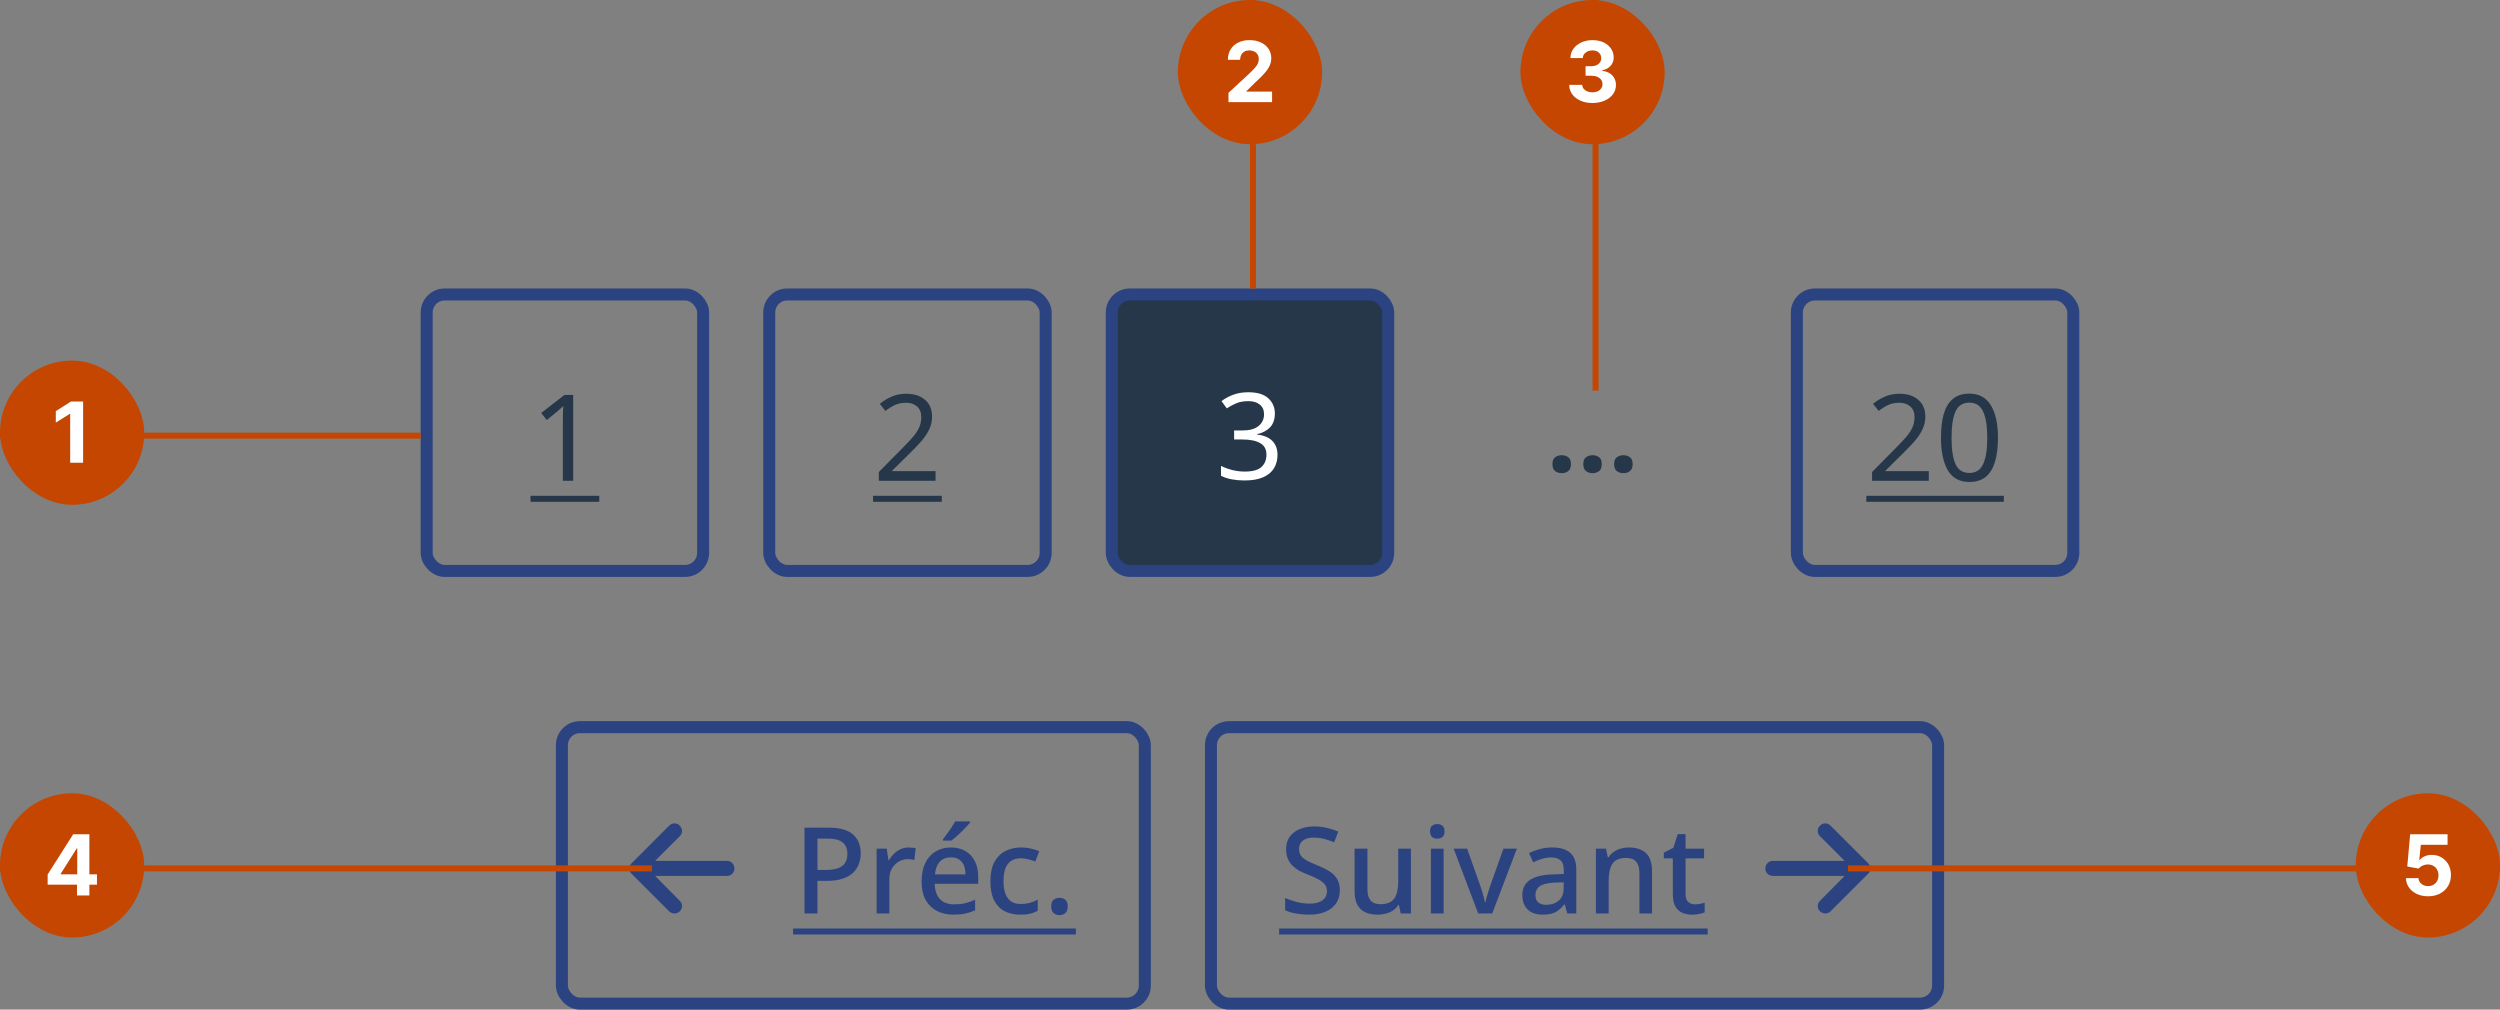 <svg width="416" height="168" viewBox="0 0 416 168" fill="none" xmlns="http://www.w3.org/2000/svg">
<rect x="0" y="0" width="416" height="168" fill="#808080" stroke="none"/>
<path d="M95.377 80H93.657V70.02C93.657 69.447 93.664 68.987 93.677 68.64C93.691 68.293 93.711 67.933 93.737 67.56C93.524 67.773 93.331 67.953 93.157 68.1C92.984 68.247 92.764 68.433 92.497 68.66L90.977 69.9L90.057 68.72L93.917 65.72H95.377V80Z" fill="#26374A"/>
<path d="M88.277 82.5H99.717V83.5H88.277V82.5Z" fill="#26374A"/>
<rect x="71" y="49" width="46" height="46" rx="3" stroke="#2B4380" stroke-width="2"/>
<path d="M155.677 80H146.237V78.54L149.977 74.76C150.697 74.04 151.304 73.4 151.797 72.84C152.291 72.28 152.664 71.733 152.917 71.2C153.171 70.653 153.297 70.06 153.297 69.42C153.297 68.633 153.064 68.04 152.597 67.64C152.131 67.227 151.524 67.02 150.777 67.02C150.084 67.02 149.471 67.14 148.937 67.38C148.417 67.62 147.884 67.953 147.337 68.38L146.397 67.2C146.957 66.733 147.597 66.34 148.317 66.02C149.051 65.687 149.871 65.52 150.777 65.52C152.111 65.52 153.164 65.86 153.937 66.54C154.711 67.207 155.097 68.133 155.097 69.32C155.097 70.067 154.944 70.767 154.637 71.42C154.331 72.073 153.904 72.72 153.357 73.36C152.811 73.987 152.171 74.66 151.437 75.38L148.457 78.32V78.4H155.677V80Z" fill="#26374A"/>
<path d="M145.277 82.5H156.717V83.5H145.277V82.5Z" fill="#26374A"/>
<rect x="128" y="49" width="46" height="46" rx="3" stroke="#2B4380" stroke-width="2"/>
<rect x="185" y="49" width="46" height="46" rx="3" fill="#26374A"/>
<path d="M212.137 68.81C212.137 69.77 211.871 70.537 211.337 71.11C210.804 71.67 210.084 72.043 209.177 72.23V72.31C210.324 72.443 211.177 72.803 211.737 73.39C212.297 73.977 212.577 74.743 212.577 75.69C212.577 76.517 212.384 77.257 211.997 77.91C211.611 78.55 211.011 79.05 210.197 79.41C209.397 79.77 208.364 79.95 207.097 79.95C206.351 79.95 205.657 79.89 205.017 79.77C204.377 79.663 203.764 79.463 203.177 79.17V77.53C203.777 77.823 204.424 78.057 205.117 78.23C205.811 78.39 206.477 78.47 207.117 78.47C208.397 78.47 209.317 78.223 209.877 77.73C210.451 77.223 210.737 76.53 210.737 75.65C210.737 74.757 210.384 74.117 209.677 73.73C208.984 73.33 208.004 73.13 206.737 73.13H205.357V71.63H206.757C207.931 71.63 208.817 71.383 209.417 70.89C210.031 70.397 210.337 69.743 210.337 68.93C210.337 68.237 210.104 67.703 209.637 67.33C209.171 66.943 208.537 66.75 207.737 66.75C206.964 66.75 206.304 66.863 205.757 67.09C205.211 67.317 204.671 67.603 204.137 67.95L203.257 66.75C203.764 66.35 204.391 66.003 205.137 65.71C205.897 65.417 206.757 65.27 207.717 65.27C209.211 65.27 210.317 65.603 211.037 66.27C211.771 66.937 212.137 67.783 212.137 68.81Z" fill="white"/>
<rect x="185" y="49" width="46" height="46" rx="3" stroke="#2B4380" stroke-width="2"/>
<path d="M258.327 77.24C258.327 76.688 258.477 76.304 258.777 76.088C259.077 75.86 259.443 75.746 259.875 75.746C260.295 75.746 260.655 75.86 260.955 76.088C261.255 76.304 261.405 76.688 261.405 77.24C261.405 77.768 261.255 78.152 260.955 78.392C260.655 78.62 260.295 78.734 259.875 78.734C259.443 78.734 259.077 78.62 258.777 78.392C258.477 78.152 258.327 77.768 258.327 77.24ZM263.46 77.24C263.46 76.688 263.61 76.304 263.91 76.088C264.21 75.86 264.576 75.746 265.008 75.746C265.428 75.746 265.788 75.86 266.088 76.088C266.388 76.304 266.538 76.688 266.538 77.24C266.538 77.768 266.388 78.152 266.088 78.392C265.788 78.62 265.428 78.734 265.008 78.734C264.576 78.734 264.21 78.62 263.91 78.392C263.61 78.152 263.46 77.768 263.46 77.24ZM268.592 77.24C268.592 76.688 268.742 76.304 269.042 76.088C269.342 75.86 269.708 75.746 270.14 75.746C270.56 75.746 270.92 75.86 271.22 76.088C271.52 76.304 271.67 76.688 271.67 77.24C271.67 77.768 271.52 78.152 271.22 78.392C270.92 78.62 270.56 78.734 270.14 78.734C269.708 78.734 269.342 78.62 269.042 78.392C268.742 78.152 268.592 77.768 268.592 77.24Z" fill="#26374A"/>
<path d="M320.955 80H311.515V78.54L315.255 74.76C315.975 74.04 316.581 73.4 317.075 72.84C317.568 72.28 317.941 71.733 318.195 71.2C318.448 70.653 318.575 70.06 318.575 69.42C318.575 68.633 318.341 68.04 317.875 67.64C317.408 67.227 316.801 67.02 316.055 67.02C315.361 67.02 314.748 67.14 314.215 67.38C313.695 67.62 313.161 67.953 312.615 68.38L311.675 67.2C312.235 66.733 312.875 66.34 313.595 66.02C314.328 65.687 315.148 65.52 316.055 65.52C317.388 65.52 318.441 65.86 319.215 66.54C319.988 67.207 320.375 68.133 320.375 69.32C320.375 70.067 320.221 70.767 319.915 71.42C319.608 72.073 319.181 72.72 318.635 73.36C318.088 73.987 317.448 74.66 316.715 75.38L313.735 78.32V78.4H320.955V80ZM332.46 72.84C332.46 74.373 332.3 75.693 331.98 76.8C331.66 77.893 331.153 78.733 330.46 79.32C329.767 79.907 328.847 80.2 327.7 80.2C326.087 80.2 324.893 79.553 324.12 78.26C323.36 76.953 322.98 75.147 322.98 72.84C322.98 71.293 323.133 69.973 323.44 68.88C323.76 67.787 324.267 66.953 324.96 66.38C325.653 65.793 326.567 65.5 327.7 65.5C329.3 65.5 330.493 66.147 331.28 67.44C332.067 68.72 332.46 70.52 332.46 72.84ZM324.74 72.84C324.74 74.8 324.96 76.267 325.4 77.24C325.853 78.213 326.62 78.7 327.7 78.7C328.767 78.7 329.527 78.22 329.98 77.26C330.447 76.287 330.68 74.813 330.68 72.84C330.68 70.893 330.447 69.433 329.98 68.46C329.527 67.487 328.767 67 327.7 67C326.62 67 325.853 67.487 325.4 68.46C324.96 69.433 324.74 70.893 324.74 72.84Z" fill="#26374A"/>
<path d="M310.555 82.5H333.44V83.5H310.555V82.5Z" fill="#26374A"/>
<rect x="299" y="49" width="46" height="46" rx="3" stroke="#2B4380" stroke-width="2"/>
<path d="M122.211 144.5C122.211 145.203 121.664 145.75 121 145.75H109.008L113.109 149.891C113.617 150.359 113.617 151.18 113.109 151.648C112.875 151.883 112.562 152 112.25 152C111.898 152 111.586 151.883 111.352 151.648L105.102 145.398C104.594 144.93 104.594 144.109 105.102 143.641L111.352 137.391C111.82 136.883 112.641 136.883 113.109 137.391C113.617 137.859 113.617 138.68 113.109 139.148L109.008 143.25H121C121.664 143.25 122.211 143.836 122.211 144.5Z" fill="#2B4380"/>
<path d="M137.865 137.72C139.732 137.72 141.092 138.1 141.945 138.86C142.798 139.607 143.225 140.653 143.225 142C143.225 142.6 143.125 143.173 142.925 143.72C142.738 144.267 142.425 144.76 141.985 145.2C141.545 145.627 140.958 145.967 140.225 146.22C139.505 146.46 138.618 146.58 137.565 146.58H136.025V152H133.865V137.72H137.865ZM137.705 139.54H136.025V144.76H137.325C138.138 144.76 138.818 144.673 139.365 144.5C139.912 144.313 140.318 144.027 140.585 143.64C140.865 143.24 141.005 142.72 141.005 142.08C141.005 141.227 140.738 140.593 140.205 140.18C139.685 139.753 138.852 139.54 137.705 139.54ZM151.191 141.02C151.378 141.02 151.584 141.033 151.811 141.06C152.038 141.073 152.224 141.093 152.371 141.12L152.151 143.1C152.004 143.06 151.831 143.027 151.631 143C151.431 142.973 151.244 142.96 151.071 142.96C150.671 142.96 150.284 143.04 149.911 143.2C149.551 143.347 149.224 143.567 148.931 143.86C148.638 144.14 148.404 144.487 148.231 144.9C148.071 145.313 147.991 145.787 147.991 146.32V152H145.871V141.22H147.551L147.831 143.14H147.911C148.138 142.753 148.411 142.4 148.731 142.08C149.051 141.76 149.418 141.507 149.831 141.32C150.244 141.12 150.698 141.02 151.191 141.02ZM158.216 141.02C159.163 141.02 159.976 141.22 160.656 141.62C161.336 142.007 161.856 142.567 162.216 143.3C162.59 144.033 162.776 144.9 162.776 145.9V147.06H155.536C155.563 148.167 155.85 149.013 156.396 149.6C156.956 150.187 157.736 150.48 158.736 150.48C159.43 150.48 160.043 150.42 160.576 150.3C161.123 150.167 161.683 149.973 162.256 149.72V151.48C161.723 151.72 161.176 151.9 160.616 152.02C160.07 152.14 159.416 152.2 158.656 152.2C157.616 152.2 156.696 151.993 155.896 151.58C155.096 151.167 154.47 150.553 154.016 149.74C153.576 148.913 153.356 147.9 153.356 146.7C153.356 145.487 153.556 144.46 153.956 143.62C154.37 142.78 154.936 142.14 155.656 141.7C156.39 141.247 157.243 141.02 158.216 141.02ZM158.216 142.66C157.456 142.66 156.843 142.907 156.376 143.4C155.923 143.893 155.656 144.593 155.576 145.5H160.656C160.656 144.94 160.57 144.447 160.396 144.02C160.223 143.593 159.956 143.26 159.596 143.02C159.236 142.78 158.776 142.66 158.216 142.66ZM161.416 136.88C161.27 137.067 161.07 137.293 160.816 137.56C160.576 137.827 160.303 138.107 159.996 138.4C159.703 138.68 159.41 138.953 159.116 139.22C158.823 139.473 158.556 139.693 158.316 139.88H156.916V139.64C157.116 139.387 157.343 139.087 157.596 138.74C157.85 138.393 158.096 138.04 158.336 137.68C158.576 137.307 158.776 136.973 158.936 136.68H161.416V136.88ZM169.762 152.2C168.775 152.2 167.908 152.007 167.162 151.62C166.415 151.233 165.835 150.633 165.422 149.82C165.008 148.993 164.802 147.947 164.802 146.68C164.802 145.347 165.022 144.267 165.462 143.44C165.915 142.613 166.522 142.007 167.282 141.62C168.055 141.22 168.935 141.02 169.922 141.02C170.522 141.02 171.082 141.087 171.602 141.22C172.135 141.34 172.575 141.48 172.922 141.64L172.282 143.36C171.908 143.213 171.508 143.087 171.082 142.98C170.668 142.873 170.275 142.82 169.902 142.82C169.235 142.82 168.682 142.967 168.242 143.26C167.815 143.54 167.495 143.967 167.282 144.54C167.082 145.1 166.982 145.807 166.982 146.66C166.982 147.473 167.088 148.16 167.302 148.72C167.515 149.28 167.828 149.707 168.242 150C168.668 150.28 169.195 150.42 169.822 150.42C170.422 150.42 170.948 150.353 171.402 150.22C171.855 150.087 172.282 149.913 172.682 149.7V151.54C172.295 151.767 171.875 151.933 171.422 152.04C170.968 152.147 170.415 152.2 169.762 152.2ZM174.926 150.82C174.926 150.3 175.06 149.933 175.326 149.72C175.593 149.507 175.913 149.4 176.286 149.4C176.673 149.4 177 149.507 177.266 149.72C177.533 149.933 177.666 150.3 177.666 150.82C177.666 151.34 177.533 151.713 177.266 151.94C177 152.167 176.673 152.28 176.286 152.28C175.913 152.28 175.593 152.167 175.326 151.94C175.06 151.713 174.926 151.34 174.926 150.82Z" fill="#2B4380"/>
<path d="M131.965 154.5H179.026V155.5H131.965V154.5Z" fill="#2B4380"/>
<rect x="93.5" y="121" width="97" height="46" rx="3" stroke="#2B4380" stroke-width="2"/>
<path d="M222.946 148.14C222.946 148.993 222.739 149.72 222.326 150.32C221.912 150.92 221.319 151.387 220.546 151.72C219.772 152.04 218.852 152.2 217.786 152.2C217.266 152.2 216.766 152.167 216.286 152.1C215.806 152.047 215.359 151.967 214.946 151.86C214.532 151.753 214.166 151.62 213.846 151.46V149.42C214.379 149.66 215.006 149.88 215.726 150.08C216.446 150.267 217.179 150.36 217.926 150.36C218.566 150.36 219.099 150.273 219.526 150.1C219.952 149.927 220.272 149.687 220.486 149.38C220.699 149.073 220.806 148.713 220.806 148.3C220.806 147.86 220.692 147.493 220.466 147.2C220.252 146.893 219.912 146.613 219.446 146.36C218.992 146.093 218.379 145.813 217.606 145.52C217.072 145.32 216.586 145.1 216.146 144.86C215.719 144.607 215.339 144.313 215.006 143.98C214.686 143.647 214.439 143.26 214.266 142.82C214.092 142.38 214.006 141.867 214.006 141.28C214.006 140.493 214.199 139.82 214.586 139.26C214.986 138.7 215.532 138.273 216.226 137.98C216.919 137.673 217.726 137.52 218.646 137.52C219.419 137.52 220.132 137.6 220.786 137.76C221.452 137.907 222.086 138.113 222.686 138.38L222.006 140.16C221.459 139.933 220.906 139.747 220.346 139.6C219.786 139.453 219.199 139.38 218.586 139.38C218.052 139.38 217.606 139.46 217.246 139.62C216.886 139.78 216.612 140 216.426 140.28C216.252 140.56 216.166 140.887 216.166 141.26C216.166 141.7 216.266 142.067 216.466 142.36C216.666 142.653 216.986 142.927 217.426 143.18C217.866 143.42 218.446 143.687 219.166 143.98C219.966 144.287 220.646 144.62 221.206 144.98C221.779 145.34 222.212 145.773 222.506 146.28C222.799 146.773 222.946 147.393 222.946 148.14ZM234.782 141.22V152H233.082L232.782 150.58H232.682C232.455 150.953 232.162 151.26 231.802 151.5C231.442 151.74 231.048 151.913 230.622 152.02C230.195 152.14 229.755 152.2 229.302 152.2C228.462 152.2 227.748 152.067 227.162 151.8C226.588 151.52 226.148 151.093 225.842 150.52C225.548 149.933 225.402 149.187 225.402 148.28V141.22H227.542V147.96C227.542 148.8 227.715 149.427 228.062 149.84C228.422 150.253 228.975 150.46 229.722 150.46C230.468 150.46 231.055 150.313 231.482 150.02C231.908 149.727 232.208 149.3 232.382 148.74C232.568 148.167 232.662 147.48 232.662 146.68V141.22H234.782ZM240.219 141.22V152H238.099V141.22H240.219ZM239.179 137.12C239.499 137.12 239.779 137.213 240.019 137.4C240.259 137.587 240.379 137.9 240.379 138.34C240.379 138.767 240.259 139.08 240.019 139.28C239.779 139.467 239.499 139.56 239.179 139.56C238.833 139.56 238.539 139.467 238.299 139.28C238.073 139.08 237.959 138.767 237.959 138.34C237.959 137.9 238.073 137.587 238.299 137.4C238.539 137.213 238.833 137.12 239.179 137.12ZM245.969 152L241.889 141.22H244.129L246.369 147.52C246.462 147.787 246.555 148.087 246.649 148.42C246.755 148.753 246.849 149.073 246.929 149.38C247.009 149.687 247.062 149.953 247.089 150.18H247.169C247.209 149.953 247.269 149.687 247.349 149.38C247.442 149.06 247.542 148.74 247.649 148.42C247.755 148.087 247.849 147.787 247.929 147.52L250.169 141.22H252.409L248.309 152H245.969ZM258.256 141.02C259.616 141.02 260.629 141.32 261.296 141.92C261.963 142.507 262.296 143.433 262.296 144.7V152H260.796L260.376 150.5H260.296C259.989 150.887 259.669 151.207 259.336 151.46C259.016 151.713 258.643 151.9 258.216 152.02C257.803 152.14 257.296 152.2 256.696 152.2C256.056 152.2 255.476 152.087 254.956 151.86C254.449 151.62 254.049 151.26 253.756 150.78C253.463 150.287 253.316 149.673 253.316 148.94C253.316 147.847 253.729 147.013 254.556 146.44C255.396 145.867 256.669 145.553 258.376 145.5L260.216 145.44V144.84C260.216 144.04 260.036 143.48 259.676 143.16C259.316 142.84 258.809 142.68 258.156 142.68C257.596 142.68 257.063 142.76 256.556 142.92C256.049 143.08 255.569 143.273 255.116 143.5L254.436 141.96C254.943 141.693 255.523 141.473 256.176 141.3C256.843 141.113 257.536 141.02 258.256 141.02ZM258.756 146.86C257.529 146.913 256.676 147.12 256.196 147.48C255.729 147.827 255.496 148.32 255.496 148.96C255.496 149.52 255.663 149.927 255.996 150.18C256.343 150.433 256.776 150.56 257.296 150.56C258.136 150.56 258.829 150.327 259.376 149.86C259.923 149.393 260.196 148.693 260.196 147.76V146.82L258.756 146.86ZM271.02 141.02C272.274 141.02 273.234 141.333 273.9 141.96C274.567 142.587 274.9 143.593 274.9 144.98V152H272.8V145.28C272.8 144.44 272.62 143.813 272.26 143.4C271.914 142.973 271.354 142.76 270.58 142.76C269.487 142.76 268.727 143.087 268.3 143.74C267.887 144.393 267.68 145.333 267.68 146.56V152H265.56V141.22H267.24L267.54 142.66H267.66C267.9 142.287 268.194 141.98 268.54 141.74C268.887 141.5 269.274 141.32 269.7 141.2C270.127 141.08 270.567 141.02 271.02 141.02ZM282.038 150.48C282.318 150.48 282.605 150.453 282.898 150.4C283.191 150.347 283.445 150.287 283.658 150.22V151.82C283.431 151.927 283.125 152.013 282.738 152.08C282.351 152.16 281.965 152.2 281.578 152.2C280.991 152.2 280.451 152.1 279.958 151.9C279.478 151.7 279.091 151.353 278.798 150.86C278.505 150.367 278.358 149.68 278.358 148.8V142.84H276.858V141.88L278.438 141.08L279.178 138.8H280.478V141.22H283.558V142.84H280.478V148.76C280.478 149.347 280.618 149.78 280.898 150.06C281.191 150.34 281.571 150.48 282.038 150.48Z" fill="#2B4380"/>
<path d="M212.846 154.5H284.158V155.5H212.846V154.5Z" fill="#2B4380"/>
<path d="M310.859 145.398L304.609 151.648C304.375 151.883 304.062 152 303.75 152C303.398 152 303.086 151.883 302.852 151.648C302.344 151.18 302.344 150.359 302.852 149.891L306.953 145.75H295C294.297 145.75 293.75 145.203 293.75 144.5C293.75 143.836 294.297 143.25 295 143.25H306.953L302.852 139.148C302.344 138.68 302.344 137.859 302.852 137.391C303.32 136.883 304.141 136.883 304.609 137.391L310.859 143.641C311.367 144.109 311.367 144.93 310.859 145.398Z" fill="#2B4380"/>
<rect x="201.5" y="121" width="121" height="46" rx="3" stroke="#2B4380" stroke-width="2"/>
<g clip-path="url(#clip0_218_255)">
<rect x="307.5" y="144" width="108.5" height="1" fill="#C54600"/>
<g clip-path="url(#clip1_218_255)">
<rect x="392" y="132" width="24" height="24" rx="12" fill="#C54600"/>
<path d="M404.033 149.139C403.33 149.139 402.704 149.01 402.154 148.751C401.607 148.493 401.172 148.137 400.851 147.683C400.529 147.228 400.362 146.708 400.349 146.121H402.437C402.46 146.516 402.626 146.836 402.934 147.081C403.242 147.326 403.609 147.449 404.033 147.449C404.371 147.449 404.669 147.374 404.928 147.225C405.19 147.073 405.393 146.862 405.539 146.594C405.688 146.322 405.763 146.01 405.763 145.659C405.763 145.301 405.687 144.986 405.534 144.714C405.385 144.443 405.178 144.231 404.913 144.078C404.648 143.926 404.344 143.848 404.003 143.844C403.705 143.844 403.415 143.906 403.133 144.028C402.855 144.151 402.637 144.318 402.482 144.531L400.568 144.188L401.05 138.818H407.274V140.578H402.825L402.561 143.129H402.621C402.8 142.877 403.07 142.668 403.431 142.502C403.793 142.336 404.197 142.254 404.644 142.254C405.257 142.254 405.804 142.398 406.285 142.686C406.766 142.974 407.145 143.371 407.423 143.874C407.702 144.375 407.839 144.951 407.836 145.604C407.839 146.29 407.68 146.9 407.359 147.434C407.041 147.964 406.595 148.382 406.021 148.687C405.451 148.988 404.788 149.139 404.033 149.139Z" fill="white"/>
</g>
</g>
<g clip-path="url(#clip2_218_255)">
<rect y="144" width="109" height="1" fill="#C54600"/>
<g clip-path="url(#clip3_218_255)">
<rect y="132" width="24" height="24" rx="12" fill="#C54600"/>
<path d="M7.927 147.21V145.515L12.178 138.818H13.639V141.165H12.774L10.095 145.406V145.485H16.135V147.21H7.927ZM12.814 149V146.693L12.854 145.942V138.818H14.872V149H12.814Z" fill="white"/>
</g>
</g>
<g clip-path="url(#clip4_218_255)">
<rect x="265" width="1" height="65" fill="#C54600"/>
<g clip-path="url(#clip5_218_255)">
<rect x="253" width="24" height="24" rx="12" fill="#C54600"/>
<path d="M264.975 17.139C264.233 17.139 263.571 17.012 262.991 16.756C262.415 16.498 261.959 16.143 261.624 15.693C261.293 15.238 261.122 14.715 261.112 14.121H263.28C263.293 14.37 263.374 14.589 263.523 14.778C263.676 14.963 263.878 15.107 264.13 15.21C264.382 15.313 264.665 15.364 264.98 15.364C265.308 15.364 265.598 15.306 265.85 15.19C266.102 15.074 266.299 14.914 266.442 14.708C266.584 14.503 266.655 14.266 266.655 13.997C266.655 13.725 266.579 13.485 266.427 13.276C266.278 13.064 266.062 12.898 265.78 12.779C265.502 12.66 265.171 12.6 264.786 12.6H263.837V11.019H264.786C265.111 11.019 265.398 10.963 265.646 10.85C265.898 10.738 266.094 10.582 266.233 10.383C266.372 10.181 266.442 9.945 266.442 9.677C266.442 9.422 266.38 9.198 266.258 9.006C266.138 8.81 265.969 8.658 265.751 8.548C265.535 8.439 265.283 8.384 264.995 8.384C264.703 8.384 264.436 8.437 264.194 8.543C263.953 8.646 263.759 8.794 263.613 8.986C263.467 9.178 263.389 9.403 263.379 9.662H261.316C261.326 9.075 261.493 8.558 261.818 8.111C262.143 7.663 262.58 7.314 263.131 7.062C263.684 6.807 264.309 6.679 265.005 6.679C265.707 6.679 266.322 6.807 266.849 7.062C267.376 7.317 267.786 7.662 268.077 8.096C268.372 8.527 268.518 9.011 268.515 9.548C268.518 10.118 268.341 10.593 267.983 10.974C267.628 11.356 267.166 11.598 266.596 11.7V11.78C267.345 11.876 267.915 12.136 268.306 12.56C268.7 12.981 268.896 13.508 268.893 14.141C268.896 14.721 268.729 15.237 268.39 15.688C268.056 16.138 267.593 16.493 267.003 16.751C266.413 17.01 265.737 17.139 264.975 17.139Z" fill="white"/>
</g>
</g>
<g clip-path="url(#clip6_218_255)">
<rect x="208" width="1" height="48" fill="#C54600"/>
<g clip-path="url(#clip7_218_255)">
<rect x="196" width="24" height="24" rx="12" fill="#C54600"/>
<path d="M204.417 17V15.449L208.041 12.093C208.349 11.795 208.608 11.526 208.816 11.288C209.029 11.049 209.189 10.815 209.299 10.587C209.408 10.355 209.463 10.104 209.463 9.836C209.463 9.538 209.395 9.281 209.259 9.065C209.123 8.847 208.937 8.679 208.702 8.563C208.467 8.444 208.2 8.384 207.902 8.384C207.59 8.384 207.318 8.447 207.086 8.573C206.854 8.699 206.675 8.88 206.549 9.115C206.423 9.35 206.36 9.63 206.36 9.955H204.317C204.317 9.289 204.468 8.711 204.77 8.22C205.071 7.73 205.494 7.35 206.037 7.082C206.581 6.813 207.207 6.679 207.917 6.679C208.646 6.679 209.28 6.808 209.821 7.067C210.364 7.322 210.787 7.677 211.088 8.131C211.39 8.585 211.541 9.105 211.541 9.692C211.541 10.076 211.465 10.456 211.312 10.83C211.163 11.205 210.896 11.621 210.512 12.078C210.127 12.532 209.585 13.077 208.886 13.714L207.4 15.171V15.24H211.675V17H204.417Z" fill="white"/>
</g>
</g>
<g clip-path="url(#clip8_218_255)">
<rect y="72" width="70" height="1" fill="#C54600"/>
<g clip-path="url(#clip9_218_255)">
<rect y="60" width="24" height="24" rx="12" fill="#C54600"/>
<path d="M13.83 66.818V77H11.678V68.862H11.618L9.286 70.323V68.414L11.807 66.818H13.83Z" fill="white"/>
</g>
</g>
<defs>
<clipPath id="clip0_218_255">
<rect width="108.5" height="24" fill="white" transform="translate(307.5 132)"/>
</clipPath>
<clipPath id="clip1_218_255">
<rect x="392" y="132" width="24" height="24" rx="12" fill="white"/>
</clipPath>
<clipPath id="clip2_218_255">
<rect width="108.5" height="24" fill="white" transform="translate(0 132)"/>
</clipPath>
<clipPath id="clip3_218_255">
<rect y="132" width="24" height="24" rx="12" fill="white"/>
</clipPath>
<clipPath id="clip4_218_255">
<rect width="24" height="65" fill="white" transform="translate(253)"/>
</clipPath>
<clipPath id="clip5_218_255">
<rect x="253" width="24" height="24" rx="12" fill="white"/>
</clipPath>
<clipPath id="clip6_218_255">
<rect width="24" height="48" fill="white" transform="translate(196)"/>
</clipPath>
<clipPath id="clip7_218_255">
<rect x="196" width="24" height="24" rx="12" fill="white"/>
</clipPath>
<clipPath id="clip8_218_255">
<rect width="70" height="24" fill="white" transform="translate(0 60)"/>
</clipPath>
<clipPath id="clip9_218_255">
<rect y="60" width="24" height="24" rx="12" fill="white"/>
</clipPath>
</defs>
</svg>
